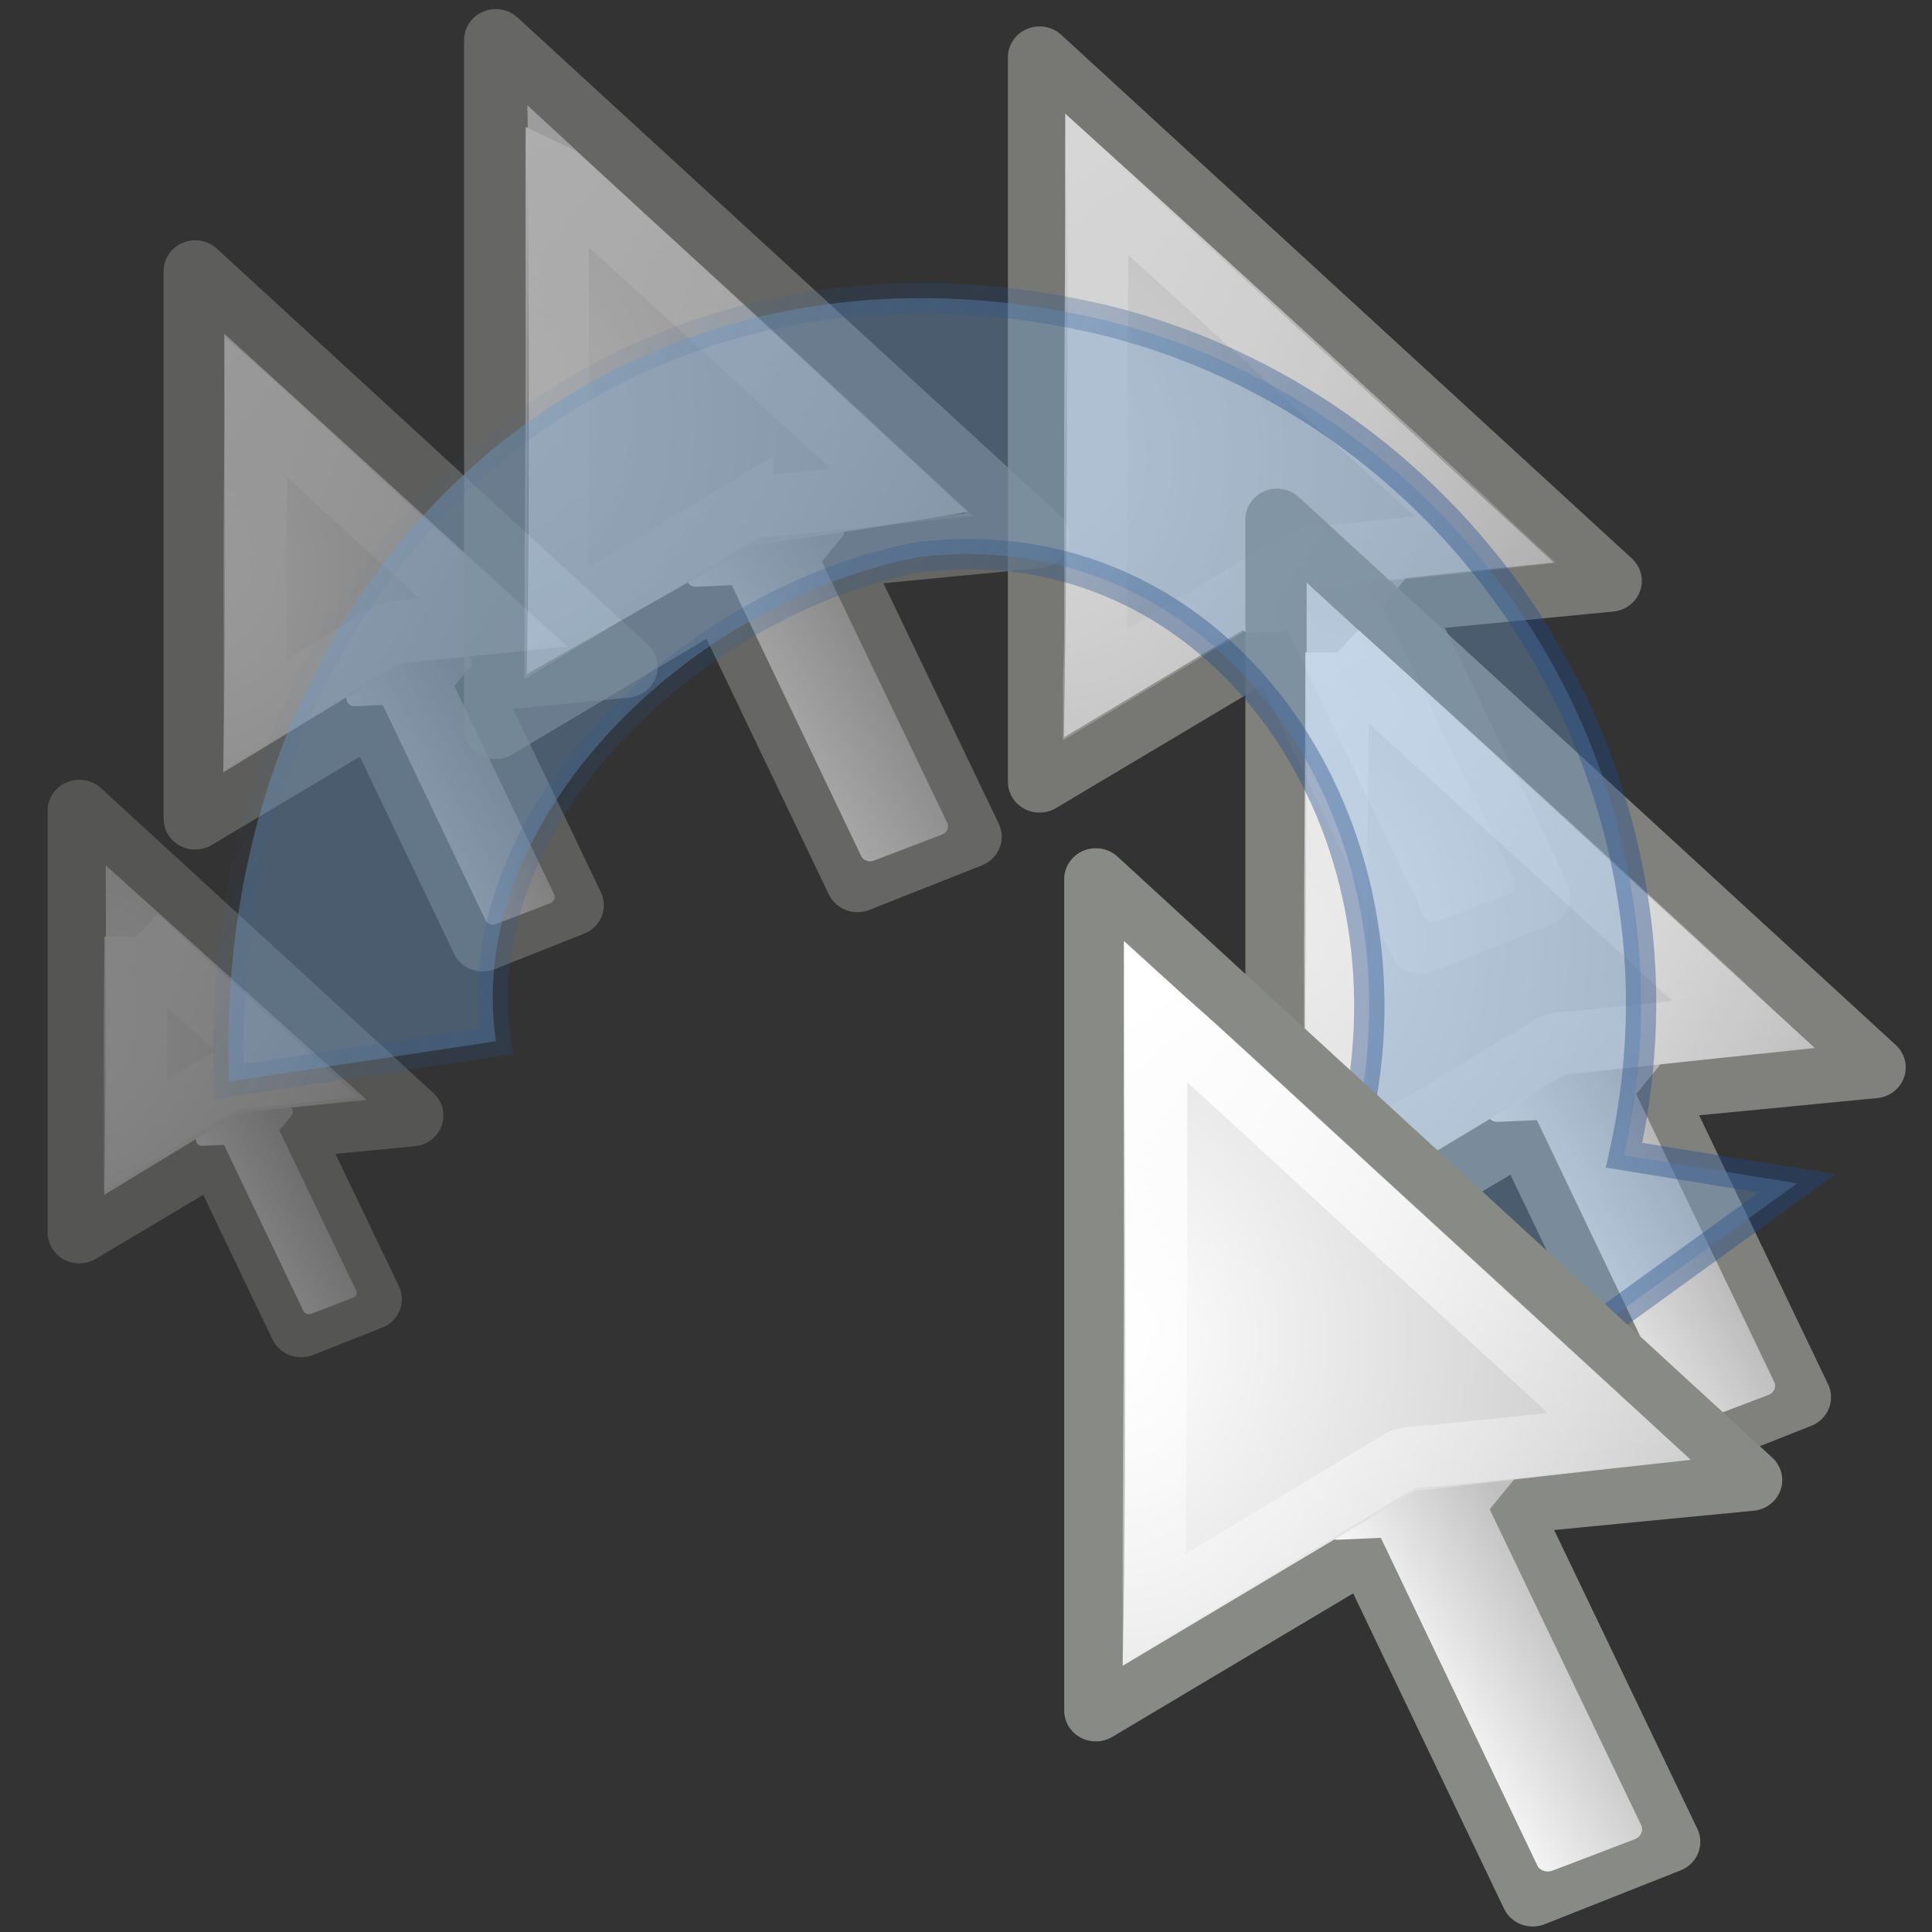 <?xml version="1.0" encoding="UTF-8" standalone="no"?>
<!-- Created with Inkscape (http://www.inkscape.org/) -->

<svg
   xmlns:dc="http://purl.org/dc/elements/1.1/"
   xmlns:cc="http://creativecommons.org/ns#"
   xmlns:rdf="http://www.w3.org/1999/02/22-rdf-syntax-ns#"
   xmlns:svg="http://www.w3.org/2000/svg"
   xmlns="http://www.w3.org/2000/svg"
   xmlns:xlink="http://www.w3.org/1999/xlink"
   xmlns:sodipodi="http://sodipodi.sourceforge.net/DTD/sodipodi-0.dtd"
   xmlns:inkscape="http://www.inkscape.org/namespaces/inkscape"
   width="48"
   height="48"
   id="svg2"
   sodipodi:version="0.32"
   inkscape:version="0.47+devel r9425"
   version="1.0"
   sodipodi:docname="plugin-mswitch.svg"
   inkscape:output_extension="org.inkscape.output.svg.inkscape"
   sodipodi:modified="true">
  <rect width="100%" height="100%" fill="#333333" stroke="none"/>
  <defs
     id="defs4">
    <linearGradient
       inkscape:collect="always"
       id="linearGradient4728">
      <stop
         style="stop-color:#204a87;stop-opacity:1"
         offset="0"
         id="stop4730" />
      <stop
         style="stop-color:#3465a4;stop-opacity:0"
         offset="1"
         id="stop4732" />
    </linearGradient>
    <linearGradient
       inkscape:collect="always"
       xlink:href="#linearGradient4728"
       id="linearGradient4734"
       x1="27.25"
       y1="17.625"
       x2="11.625"
       y2="8.375"
       gradientUnits="userSpaceOnUse"
       gradientTransform="matrix(1.066,0,0,1.066,-2.073,-16.159)" />
    <linearGradient
       inkscape:collect="always"
       id="linearGradient10554">
      <stop
         style="stop-color:white;stop-opacity:1;"
         offset="0"
         id="stop10556" />
      <stop
         style="stop-color:white;stop-opacity:0;"
         offset="1"
         id="stop10558" />
    </linearGradient>
    <linearGradient
       id="linearGradient124">
      <stop
         style="stop-color:#ffffff;stop-opacity:1;"
         offset="0"
         id="stop125" />
      <stop
         style="stop-color:silver;stop-opacity:1;"
         offset="1"
         id="stop126" />
    </linearGradient>
    <linearGradient
       inkscape:collect="always"
       xlink:href="#linearGradient124"
       id="linearGradient7995"
       gradientUnits="userSpaceOnUse"
       gradientTransform="matrix(1.402,3.238,-0.81,0.35,-482.913,-745.381)"
       x1="253.757"
       y1="-129.528"
       x2="252.004"
       y2="-135.474" />
    <radialGradient
       inkscape:collect="always"
       xlink:href="#linearGradient124"
       id="radialGradient7997"
       gradientUnits="userSpaceOnUse"
       gradientTransform="matrix(1.279,0,0,1.707,-321.715,-587.152)"
       cx="307.751"
       cy="361.478"
       fx="307.751"
       fy="361.478"
       r="12.51" />
    <linearGradient
       inkscape:collect="always"
       xlink:href="#linearGradient10554"
       id="linearGradient7999"
       gradientUnits="userSpaceOnUse"
       gradientTransform="matrix(1.535,0,0,1.423,-296.727,-584.343)"
       x1="240.906"
       y1="425.182"
       x2="248.287"
       y2="437.966" />
    <linearGradient
       inkscape:collect="always"
       xlink:href="#linearGradient124"
       id="linearGradient8013"
       gradientUnits="userSpaceOnUse"
       gradientTransform="matrix(1.402,3.238,-0.81,0.35,-482.913,-745.381)"
       x1="253.757"
       y1="-129.528"
       x2="252.004"
       y2="-135.474" />
    <radialGradient
       inkscape:collect="always"
       xlink:href="#linearGradient124"
       id="radialGradient8015"
       gradientUnits="userSpaceOnUse"
       gradientTransform="matrix(1.279,0,0,1.707,-321.715,-587.152)"
       cx="307.751"
       cy="361.478"
       fx="307.751"
       fy="361.478"
       r="12.51" />
    <linearGradient
       inkscape:collect="always"
       xlink:href="#linearGradient10554"
       id="linearGradient8017"
       gradientUnits="userSpaceOnUse"
       gradientTransform="matrix(1.535,0,0,1.423,-296.727,-584.343)"
       x1="240.906"
       y1="425.182"
       x2="248.287"
       y2="437.966" />
    <linearGradient
       inkscape:collect="always"
       xlink:href="#linearGradient124"
       id="linearGradient8029"
       gradientUnits="userSpaceOnUse"
       gradientTransform="matrix(1.402,3.238,-0.81,0.35,-482.913,-745.381)"
       x1="253.757"
       y1="-129.528"
       x2="252.004"
       y2="-135.474" />
    <radialGradient
       inkscape:collect="always"
       xlink:href="#linearGradient124"
       id="radialGradient8031"
       gradientUnits="userSpaceOnUse"
       gradientTransform="matrix(1.279,0,0,1.707,-321.715,-587.152)"
       cx="307.751"
       cy="361.478"
       fx="307.751"
       fy="361.478"
       r="12.51" />
    <linearGradient
       inkscape:collect="always"
       xlink:href="#linearGradient10554"
       id="linearGradient8033"
       gradientUnits="userSpaceOnUse"
       gradientTransform="matrix(1.535,0,0,1.423,-296.727,-584.343)"
       x1="240.906"
       y1="425.182"
       x2="248.287"
       y2="437.966" />
    <linearGradient
       inkscape:collect="always"
       xlink:href="#linearGradient124"
       id="linearGradient8045"
       gradientUnits="userSpaceOnUse"
       gradientTransform="matrix(1.402,3.238,-0.81,0.35,-482.913,-745.381)"
       x1="253.757"
       y1="-129.528"
       x2="252.004"
       y2="-135.474" />
    <radialGradient
       inkscape:collect="always"
       xlink:href="#linearGradient124"
       id="radialGradient8047"
       gradientUnits="userSpaceOnUse"
       gradientTransform="matrix(1.279,0,0,1.707,-321.715,-587.152)"
       cx="307.751"
       cy="361.478"
       fx="307.751"
       fy="361.478"
       r="12.51" />
    <linearGradient
       inkscape:collect="always"
       xlink:href="#linearGradient10554"
       id="linearGradient8049"
       gradientUnits="userSpaceOnUse"
       gradientTransform="matrix(1.535,0,0,1.423,-296.727,-584.343)"
       x1="240.906"
       y1="425.182"
       x2="248.287"
       y2="437.966" />
    <linearGradient
       inkscape:collect="always"
       xlink:href="#linearGradient124"
       id="linearGradient8061"
       gradientUnits="userSpaceOnUse"
       gradientTransform="matrix(1.402,3.238,-0.81,0.35,-482.913,-745.381)"
       x1="253.757"
       y1="-129.528"
       x2="252.004"
       y2="-135.474" />
    <radialGradient
       inkscape:collect="always"
       xlink:href="#linearGradient124"
       id="radialGradient8063"
       gradientUnits="userSpaceOnUse"
       gradientTransform="matrix(1.279,0,0,1.707,-321.715,-587.152)"
       cx="307.751"
       cy="361.478"
       fx="307.751"
       fy="361.478"
       r="12.51" />
    <linearGradient
       inkscape:collect="always"
       xlink:href="#linearGradient10554"
       id="linearGradient8065"
       gradientUnits="userSpaceOnUse"
       gradientTransform="matrix(1.535,0,0,1.423,-296.727,-584.343)"
       x1="240.906"
       y1="425.182"
       x2="248.287"
       y2="437.966" />
    <linearGradient
       inkscape:collect="always"
       xlink:href="#linearGradient124"
       id="linearGradient8077"
       gradientUnits="userSpaceOnUse"
       gradientTransform="matrix(1.402,3.238,-0.81,0.35,-482.913,-745.381)"
       x1="253.757"
       y1="-129.528"
       x2="252.004"
       y2="-135.474" />
    <radialGradient
       inkscape:collect="always"
       xlink:href="#linearGradient124"
       id="radialGradient8079"
       gradientUnits="userSpaceOnUse"
       gradientTransform="matrix(1.279,0,0,1.707,-321.715,-587.152)"
       cx="307.751"
       cy="361.478"
       fx="307.751"
       fy="361.478"
       r="12.51" />
    <linearGradient
       inkscape:collect="always"
       xlink:href="#linearGradient10554"
       id="linearGradient8081"
       gradientUnits="userSpaceOnUse"
       gradientTransform="matrix(1.535,0,0,1.423,-296.727,-584.343)"
       x1="240.906"
       y1="425.182"
       x2="248.287"
       y2="437.966" />
  </defs>
  <sodipodi:namedview
     id="base"
     pagecolor="#ffffff"
     bordercolor="#666666"
     borderopacity="1.0"
     gridtolerance="10000"
     guidetolerance="10"
     objecttolerance="10"
     inkscape:pageopacity="0.0"
     inkscape:pageshadow="2"
     inkscape:zoom="7.5572037"
     inkscape:cx="24"
     inkscape:cy="24"
     inkscape:document-units="px"
     inkscape:current-layer="layer1"
     width="48px"
     height="48px"
     inkscape:showpageshadow="false"
     inkscape:window-width="1278"
     inkscape:window-height="710"
     inkscape:window-x="1"
     inkscape:window-y="69"
     borderlayer="true"
     showborder="true"
     showguides="true"
     inkscape:guide-bbox="true"
     showgrid="false"
     inkscape:snap-global="false"
     inkscape:window-maximized="0">
    <inkscape:grid
       type="xygrid"
       id="grid8001"
       empspacing="5"
       visible="true"
       enabled="true"
       snapvisiblegridlinesonly="true" />
  </sodipodi:namedview>
  <g
     inkscape:label="Layer 1"
     inkscape:groupmode="layer"
     id="layer1"
     transform="translate(0,16)">
    <g
       transform="matrix(0.49,0,0,0.477,-33.016,-4.322)"
       id="g8067"
       style="opacity:0.4">
      <path
         id="path8069"
         d="m 71.401,17.738 0,21.977 6.978,-4.269 4.269,9.161 3.501,-1.423 -4.173,-8.939 6.282,-0.623 -14.959,-14.096 -1.899,-1.789 z"
         style="fill:none;stroke:#888a85;stroke-width:3.208;stroke-linecap:round;stroke-linejoin:round;stroke-miterlimit:4;stroke-opacity:1;stroke-dasharray:none;stroke-dashoffset:0"
         sodipodi:nodetypes="ccccccccc"
         inkscape:connector-curvature="0" />
      <path
         sodipodi:type="inkscape:offset"
         inkscape:radius="0.35630482"
         inkscape:original="M -22.21875 19.46875 L -24.625 20.46875 L -23.84375 25.84375 L -22.34375 25.78125 L -17.625 36.6875 L -15.1875 35.65625 L -19.75 25.125 L -18.90625 24 L -22.21875 19.46875 z "
         style="fill:url(#linearGradient8077);fill-opacity:1;fill-rule:evenodd;stroke:none"
         id="path8071"
         d="m -22.344,19.125 -2.406,1 a 0.356,0.356 0 0 0 -0.219,0.406 l 0.781,5.375 a 0.356,0.356 0 0 0 0.344,0.281 l 1.281,-0.062 4.625,10.719 a 0.356,0.356 0 0 0 0.031,0.062 0.356,0.356 0 0 0 0.406,0.125 L -15.062,36 a 0.356,0.356 0 0 0 0.188,-0.5 l -4.469,-10.312 0.719,-0.969 a 0.356,0.356 0 0 0 0,-0.438 L -21.938,19.25 a 0.356,0.356 0 0 0 -0.031,-0.031 0.356,0.356 0 0 0 -0.375,-0.094 z"
         transform="matrix(0.87,0,0,0.807,98.369,14.067)" />
      <path
         style="fill:url(#radialGradient8079);fill-opacity:1;fill-rule:evenodd;stroke:none"
         d="m 72.739,20.591 c 0.001,0.062 0.051,10.66 -0.076,17.161 l 6.773,-4.234 c 2.275,-0.297 6.503,-0.702 6.534,-0.71 L 72.739,20.591 z"
         id="path8073"
         sodipodi:nodetypes="ccccc"
         inkscape:connector-curvature="0" />
      <path
         d="m 74.281,24.312 c -0.003,1.475 -0.026,2.983 -0.031,4.688 -0.006,2.046 0.004,3.984 0,5.625 L 78.5,32 a 1.994,1.994 0 0 1 0.906,-0.312 c 0.635,-0.055 1.583,-0.156 2.469,-0.25 -1.177,-1.112 -2.466,-2.3 -3.875,-3.625 -1.351,-1.271 -2.564,-2.419 -3.719,-3.5 z"
         id="path8075"
         style="fill:none;stroke:url(#linearGradient8081);stroke-width:3.208;stroke-linecap:butt;stroke-linejoin:miter;stroke-miterlimit:4;stroke-opacity:1;stroke-dashoffset:0"
         inkscape:original="M 72.28125 19.75 C 72.308434 19.786317 72.236734 38.231507 72.25 38.21875 L 79.5625 33.6875 C 81.782403 33.496235 86.332488 32.96244 86.34375 32.96875 C 86.382631 32.954521 72.347636 19.74392 72.28125 19.75 z "
         inkscape:radius="-1.9938213"
         sodipodi:type="inkscape:offset" />
    </g>
    <g
       style="opacity:0.5"
       id="g8051"
       transform="matrix(0.635,0,0,0.619,-40.489,-20.243)">
      <path
         sodipodi:nodetypes="ccccccccc"
         style="fill:none;stroke:#888a85;stroke-width:2.475;stroke-linecap:round;stroke-linejoin:round;stroke-miterlimit:4;stroke-opacity:1;stroke-dasharray:none;stroke-dashoffset:0"
         d="m 71.401,17.738 0,21.977 6.978,-4.269 4.269,9.161 3.501,-1.423 -4.173,-8.939 6.282,-0.623 -14.959,-14.096 -1.899,-1.789 z"
         id="path8053"
         inkscape:connector-curvature="0" />
      <path
         transform="matrix(0.87,0,0,0.807,98.369,14.067)"
         d="m -22.344,19.125 -2.406,1 a 0.356,0.356 0 0 0 -0.219,0.406 l 0.781,5.375 a 0.356,0.356 0 0 0 0.344,0.281 l 1.281,-0.062 4.625,10.719 a 0.356,0.356 0 0 0 0.031,0.062 0.356,0.356 0 0 0 0.406,0.125 L -15.062,36 a 0.356,0.356 0 0 0 0.188,-0.5 l -4.469,-10.312 0.719,-0.969 a 0.356,0.356 0 0 0 0,-0.438 L -21.938,19.25 a 0.356,0.356 0 0 0 -0.031,-0.031 0.356,0.356 0 0 0 -0.375,-0.094 z"
         id="path8055"
         style="fill:url(#linearGradient8061);fill-opacity:1;fill-rule:evenodd;stroke:none"
         inkscape:original="M -22.21875 19.46875 L -24.625 20.46875 L -23.84375 25.84375 L -22.34375 25.78125 L -17.625 36.6875 L -15.1875 35.65625 L -19.75 25.125 L -18.90625 24 L -22.21875 19.46875 z "
         inkscape:radius="0.35630482"
         sodipodi:type="inkscape:offset" />
      <path
         sodipodi:nodetypes="ccccc"
         id="path8057"
         d="m 72.538,20.247 c 0.001,0.062 0.084,11.108 -0.043,17.608 l 6.941,-4.337 c 2.275,-0.297 6.503,-0.702 6.534,-0.71 L 72.538,20.247 z"
         style="fill:url(#radialGradient8063);fill-opacity:1;fill-rule:evenodd;stroke:none"
         inkscape:connector-curvature="0" />
      <path
         sodipodi:type="inkscape:offset"
         inkscape:radius="-1.494624"
         inkscape:original="M 72.28125 19.75 C 72.308434 19.786317 72.236734 38.231507 72.25 38.21875 L 79.5625 33.6875 C 81.782403 33.496235 86.332488 32.96244 86.34375 32.96875 C 86.382631 32.954521 72.347636 19.74392 72.28125 19.75 z "
         style="fill:none;stroke:url(#linearGradient8065);stroke-width:2.475;stroke-linecap:butt;stroke-linejoin:miter;stroke-miterlimit:4;stroke-opacity:1;stroke-dashoffset:0"
         id="path8059"
         d="M 73.781,23.156 C 73.778,24.835 73.756,26.875 73.75,29 c -0.006,2.307 0.004,4.616 0,6.344 -1.98e-4,0.077 1.88e-4,0.113 0,0.188 l 5.031,-3.125 A 1.495,1.495 0 0 1 79.438,32.188 c 0.925,-0.08 2.329,-0.206 3.594,-0.344 -1.298,-1.227 -3.01,-2.799 -4.719,-4.406 -1.655,-1.557 -3.239,-3.072 -4.531,-4.281 z" />
    </g>
    <g
       transform="matrix(0.799,0,0,0.778,-44.732,-28.808)"
       id="g8035"
       style="opacity:0.6">
      <path
         id="path8037"
         d="m 71.401,17.738 0,21.977 6.978,-4.269 4.269,9.161 3.501,-1.423 -4.173,-8.939 6.282,-0.623 -16.857,-15.885 z"
         style="fill:none;stroke:#888a85;stroke-width:1.969;stroke-linecap:round;stroke-linejoin:round;stroke-miterlimit:4;stroke-opacity:1;stroke-dasharray:none;stroke-dashoffset:0"
         sodipodi:nodetypes="cccccccc"
         inkscape:connector-curvature="0" />
      <path
         sodipodi:type="inkscape:offset"
         inkscape:radius="0.35630482"
         inkscape:original="M -22.21875 19.46875 L -24.625 20.46875 L -23.84375 25.84375 L -22.34375 25.78125 L -17.625 36.6875 L -15.1875 35.65625 L -19.75 25.125 L -18.90625 24 L -22.21875 19.46875 z "
         style="fill:url(#linearGradient8045);fill-opacity:1;fill-rule:evenodd;stroke:none"
         id="path8039"
         d="m -22.344,19.125 -2.406,1 a 0.356,0.356 0 0 0 -0.219,0.406 l 0.781,5.375 a 0.356,0.356 0 0 0 0.344,0.281 l 1.281,-0.062 4.625,10.719 a 0.356,0.356 0 0 0 0.031,0.062 0.356,0.356 0 0 0 0.406,0.125 L -15.062,36 a 0.356,0.356 0 0 0 0.188,-0.5 l -4.469,-10.312 0.719,-0.969 a 0.356,0.356 0 0 0 0,-0.438 L -21.938,19.25 a 0.356,0.356 0 0 0 -0.031,-0.031 0.356,0.356 0 0 0 -0.375,-0.094 z"
         transform="matrix(0.87,0,0,0.807,98.369,14.067)" />
      <path
         style="fill:url(#radialGradient8047);fill-opacity:1;fill-rule:evenodd;stroke:none"
         d="m 72.382,19.822 c 0.001,0.062 0.11,11.666 -0.017,18.166 l 7.07,-4.125 c 2.275,-0.297 6.606,-1.047 6.638,-1.055 L 72.382,19.822 z"
         id="path8041"
         sodipodi:nodetypes="ccccc"
         inkscape:connector-curvature="0" />
      <path
         d="m 73.312,22.094 c -2.36e-4,0.211 3.62e-4,0.329 0,0.562 -0.003,1.735 0.006,4.036 0,6.344 -0.006,2.307 -0.027,4.616 -0.031,6.344 -0.001,0.425 7.52e-4,0.685 0,1.031 l 5.75,-3.562 a 1.038,1.038 0 0 1 0.438,-0.156 c 1.088,-0.094 2.774,-0.281 4.188,-0.438 0.146,-0.016 0.236,-0.016 0.375,-0.031 -0.203,-0.193 -0.328,-0.31 -0.562,-0.531 -1.31,-1.239 -3.057,-2.911 -4.812,-4.562 -1.756,-1.651 -3.521,-3.295 -4.844,-4.531 -0.205,-0.192 -0.318,-0.299 -0.5,-0.469 z"
         id="path8043"
         style="fill:none;stroke:url(#linearGradient8049);stroke-width:1.969;stroke-linecap:butt;stroke-linejoin:miter;stroke-miterlimit:4;stroke-opacity:1;stroke-dashoffset:0"
         inkscape:original="M 72.28125 19.75 C 72.308434 19.786317 72.236734 38.231507 72.25 38.21875 L 79.5625 33.6875 C 81.782403 33.496235 86.332488 32.96244 86.34375 32.96875 C 86.382631 32.954521 72.347636 19.74392 72.28125 19.75 z "
         inkscape:radius="-1.0378647"
         sodipodi:type="inkscape:offset" />
    </g>
    <g
       style="opacity:0.8"
       id="g8019"
       transform="matrix(0.841,0,0,0.819,-34.221,-29.104)">
      <path
         sodipodi:nodetypes="cccccccc"
         style="fill:none;stroke:#888a85;stroke-width:1.87;stroke-linecap:round;stroke-linejoin:round;stroke-miterlimit:4;stroke-opacity:1;stroke-dasharray:none;stroke-dashoffset:0"
         d="m 71.401,17.738 0,21.977 6.978,-4.269 4.269,9.161 3.501,-1.423 -4.173,-8.939 6.282,-0.623 -16.857,-15.885 z"
         id="path8021"
         inkscape:connector-curvature="0" />
      <path
         transform="matrix(0.87,0,0,0.807,98.369,14.067)"
         d="m -22.344,19.125 -2.406,1 a 0.356,0.356 0 0 0 -0.219,0.406 l 0.781,5.375 a 0.356,0.356 0 0 0 0.344,0.281 l 1.281,-0.062 4.625,10.719 a 0.356,0.356 0 0 0 0.031,0.062 0.356,0.356 0 0 0 0.406,0.125 L -15.062,36 a 0.356,0.356 0 0 0 0.188,-0.5 l -4.469,-10.312 0.719,-0.969 a 0.356,0.356 0 0 0 0,-0.438 L -21.938,19.25 a 0.356,0.356 0 0 0 -0.031,-0.031 0.356,0.356 0 0 0 -0.375,-0.094 z"
         id="path8023"
         style="fill:url(#linearGradient8029);fill-opacity:1;fill-rule:evenodd;stroke:none"
         inkscape:original="M -22.21875 19.46875 L -24.625 20.46875 L -23.84375 25.84375 L -22.34375 25.78125 L -17.625 36.6875 L -15.1875 35.65625 L -19.75 25.125 L -18.90625 24 L -22.21875 19.46875 z "
         inkscape:radius="0.35630482"
         sodipodi:type="inkscape:offset" />
      <path
         sodipodi:nodetypes="ccccc"
         id="path8025"
         d="m 72.238,19.568 c 0.001,0.062 0.007,12.301 -0.12,18.801 l 7.317,-4.505 c 2.275,-0.297 7.121,-0.793 7.152,-0.802 L 72.238,19.568 z"
         style="fill:url(#radialGradient8031);fill-opacity:1;fill-rule:evenodd;stroke:none"
         inkscape:connector-curvature="0" />
      <path
         sodipodi:type="inkscape:offset"
         inkscape:radius="-0.79384148"
         inkscape:original="M 72.28125 19.75 C 72.308434 19.786317 72.236734 38.231507 72.25 38.21875 L 79.5625 33.6875 C 81.782403 33.496235 86.332488 32.96244 86.34375 32.96875 C 86.382631 32.954521 72.347636 19.74392 72.28125 19.75 z "
         style="fill:none;stroke:url(#linearGradient8033);stroke-width:1.87;stroke-linecap:butt;stroke-linejoin:miter;stroke-miterlimit:4;stroke-opacity:1;stroke-dashoffset:0"
         id="path8027"
         d="m 73.094,21.594 c -2.1e-4,0.357 6.83e-4,0.622 0,1.062 -0.003,1.735 -0.025,4.037 -0.031,6.344 -0.006,2.307 0.004,4.616 0,6.344 -0.002,0.593 -0.03,1.004 -0.031,1.438 L 79.156,33 A 0.794,0.794 0 0 1 79.5,32.906 c 1.093,-0.094 2.773,-0.281 4.188,-0.438 0.341,-0.038 0.578,-0.06 0.875,-0.094 -0.3,-0.285 -0.547,-0.537 -0.938,-0.906 -1.31,-1.24 -3.057,-2.88 -4.812,-4.531 -1.756,-1.651 -3.52,-3.294 -4.844,-4.531 -0.361,-0.337 -0.588,-0.545 -0.875,-0.812 z" />
    </g>
    <g
       transform="matrix(0.88,0,0,0.857,-31.106,-18.294)"
       id="g8003"
       style="opacity:0.9">
      <path
         id="path8005"
         d="m 71.401,17.738 0,21.977 6.978,-4.269 4.269,9.161 3.501,-1.423 -4.173,-8.939 6.282,-0.623 -16.857,-15.885 z"
         style="fill:none;stroke:#888a85;stroke-width:1.787;stroke-linecap:round;stroke-linejoin:round;stroke-miterlimit:4;stroke-opacity:1;stroke-dasharray:none;stroke-dashoffset:0"
         sodipodi:nodetypes="cccccccc"
         inkscape:connector-curvature="0" />
      <path
         sodipodi:type="inkscape:offset"
         inkscape:radius="0.35630482"
         inkscape:original="M -22.21875 19.46875 L -24.625 20.46875 L -23.84375 25.84375 L -22.34375 25.78125 L -17.625 36.6875 L -15.1875 35.65625 L -19.75 25.125 L -18.90625 24 L -22.21875 19.46875 z "
         style="fill:url(#linearGradient8013);fill-opacity:1;fill-rule:evenodd;stroke:none"
         id="path8007"
         d="m -22.344,19.125 -2.406,1 a 0.356,0.356 0 0 0 -0.219,0.406 l 0.781,5.375 a 0.356,0.356 0 0 0 0.344,0.281 l 1.281,-0.062 4.625,10.719 a 0.356,0.356 0 0 0 0.031,0.062 0.356,0.356 0 0 0 0.406,0.125 L -15.062,36 a 0.356,0.356 0 0 0 0.188,-0.5 l -4.469,-10.312 0.719,-0.969 a 0.356,0.356 0 0 0 0,-0.438 L -21.938,19.25 a 0.356,0.356 0 0 0 -0.031,-0.031 0.356,0.356 0 0 0 -0.375,-0.094 z"
         transform="matrix(0.87,0,0,0.807,98.369,14.067)" />
      <path
         style="fill:url(#radialGradient8015);fill-opacity:1;fill-rule:evenodd;stroke:none"
         d="m 72.238,19.568 c 0.001,0.062 0.007,12.301 -0.12,18.801 l 7.317,-4.505 c 2.275,-0.297 7.121,-0.793 7.152,-0.802 L 72.238,19.568 z"
         id="path8009"
         sodipodi:nodetypes="ccccc"
         inkscape:connector-curvature="0" />
      <path
         d="m 73.094,21.594 c -2.1e-4,0.357 6.83e-4,0.622 0,1.062 -0.003,1.735 -0.025,4.037 -0.031,6.344 -0.006,2.307 0.004,4.616 0,6.344 -0.002,0.593 -0.03,1.004 -0.031,1.438 L 79.156,33 A 0.794,0.794 0 0 1 79.5,32.906 c 1.093,-0.094 2.773,-0.281 4.188,-0.438 0.341,-0.038 0.578,-0.06 0.875,-0.094 -0.3,-0.285 -0.547,-0.537 -0.938,-0.906 -1.31,-1.24 -3.057,-2.88 -4.812,-4.531 -1.756,-1.651 -3.52,-3.294 -4.844,-4.531 -0.361,-0.337 -0.588,-0.545 -0.875,-0.812 z"
         id="path8011"
         style="fill:none;stroke:url(#linearGradient8017);stroke-width:1.787;stroke-linecap:butt;stroke-linejoin:miter;stroke-miterlimit:4;stroke-opacity:1;stroke-dashoffset:0"
         inkscape:original="M 72.28125 19.75 C 72.308434 19.786317 72.236734 38.231507 72.25 38.21875 L 79.5625 33.6875 C 81.782403 33.496235 86.332488 32.96244 86.34375 32.96875 C 86.382631 32.954521 72.347636 19.74392 72.28125 19.75 z "
         inkscape:radius="-0.79384148"
         sodipodi:type="inkscape:offset" />
    </g>
    <path
       style="opacity:0.384;fill:#729fcf;fill-opacity:1;fill-rule:evenodd;stroke:url(#linearGradient4734);stroke-width:0.753;stroke-linecap:butt;stroke-linejoin:miter;stroke-miterlimit:4;stroke-opacity:1;stroke-dasharray:none;stroke-dashoffset:0;marker:none;visibility:visible;display:inline;overflow:visible;enable-background:accumulate"
       d="M 5.692,10.869 12.323,9.869 C 11.497,4.365 17.157,-1.095 22.854,-2.162 30.197,-3.044 35.268,4.233 33.752,11.635 l -5.065,-0.8 6.698,9.265 9.264,-6.699 -4.299,-0.7 C 40.771,10.82 40.891,8.876 40.65,6.903 40.296,4.005 39.245,1.345 37.684,-0.929 35.276,-4.434 31.656,-6.989 27.52,-8.027 15.073,-11.03 5.213,-1.709 5.692,10.869 z"
       id="mee"
       sodipodi:nodetypes="ccccccccsscc"
       inkscape:label="#125435674"
       inkscape:connector-curvature="0" />
    <g
       id="g4366"
       transform="matrix(0.965,0,0,0.94,-41.676,-10.833)">
      <path
         sodipodi:nodetypes="cccccccc"
         style="fill:none;stroke:#888a85;stroke-width:1.629;stroke-linecap:round;stroke-linejoin:round;stroke-miterlimit:4;stroke-opacity:1;stroke-dasharray:none;stroke-dashoffset:0"
         d="m 71.401,17.738 0,21.977 6.978,-4.269 4.269,9.161 3.501,-1.423 -4.173,-8.939 6.282,-0.623 -16.857,-15.885 z"
         id="rect16"
         inkscape:connector-curvature="0" />
      <path
         transform="matrix(0.87,0,0,0.807,98.369,14.067)"
         d="m -22.344,19.125 -2.406,1 a 0.356,0.356 0 0 0 -0.219,0.406 l 0.781,5.375 a 0.356,0.356 0 0 0 0.344,0.281 l 1.281,-0.062 4.625,10.719 a 0.356,0.356 0 0 0 0.031,0.062 0.356,0.356 0 0 0 0.406,0.125 L -15.062,36 a 0.356,0.356 0 0 0 0.188,-0.5 l -4.469,-10.312 0.719,-0.969 a 0.356,0.356 0 0 0 0,-0.438 L -21.938,19.25 a 0.356,0.356 0 0 0 -0.031,-0.031 0.356,0.356 0 0 0 -0.375,-0.094 z"
         id="path2887"
         style="fill:url(#linearGradient7995);fill-opacity:1;fill-rule:evenodd;stroke:none"
         inkscape:original="M -22.21875 19.46875 L -24.625 20.46875 L -23.84375 25.84375 L -22.34375 25.78125 L -17.625 36.6875 L -15.1875 35.65625 L -19.75 25.125 L -18.90625 24 L -22.21875 19.46875 z "
         inkscape:radius="0.35630482"
         sodipodi:type="inkscape:offset" />
      <path
         sodipodi:nodetypes="ccccc"
         id="path2891"
         d="m 72.133,19.378 c 0.001,0.062 0.087,12.653 -0.04,19.153 l 7.529,-4.614 c 2.275,-0.297 7.068,-0.821 7.099,-0.829 L 72.133,19.378 z"
         style="fill:url(#radialGradient7997);fill-opacity:1;fill-rule:evenodd;stroke:none"
         inkscape:connector-curvature="0" />
      <path
         sodipodi:type="inkscape:offset"
         inkscape:radius="-0.65987176"
         inkscape:original="M 72.28125 19.75 C 72.308434 19.786317 72.236734 38.231507 72.25 38.21875 L 79.5625 33.6875 C 81.782403 33.496235 86.332488 32.96244 86.34375 32.96875 C 86.382631 32.954521 72.347636 19.74392 72.28125 19.75 z "
         style="fill:none;stroke:url(#linearGradient7999);stroke-width:1.629;stroke-linecap:butt;stroke-linejoin:miter;stroke-miterlimit:4;stroke-opacity:1;stroke-dashoffset:0"
         id="path8699"
         d="m 72.938,21.25 c -4.9e-5,0.431 9.04e-4,0.824 0,1.406 -0.003,1.735 0.006,4.037 0,6.344 -0.006,2.307 -0.027,4.616 -0.031,6.344 -0.002,0.696 8.06e-4,1.217 0,1.688 L 79.219,33.125 A 0.66,0.66 0 0 1 79.5,33.031 c 1.096,-0.094 2.804,-0.281 4.219,-0.438 0.451,-0.05 0.789,-0.084 1.156,-0.125 -0.338,-0.322 -0.68,-0.643 -1.156,-1.094 -1.311,-1.24 -3.057,-2.88 -4.812,-4.531 -1.756,-1.651 -3.52,-3.325 -4.844,-4.562 -0.466,-0.436 -0.786,-0.717 -1.125,-1.031 z" />
    </g>
  </g>
</svg>
